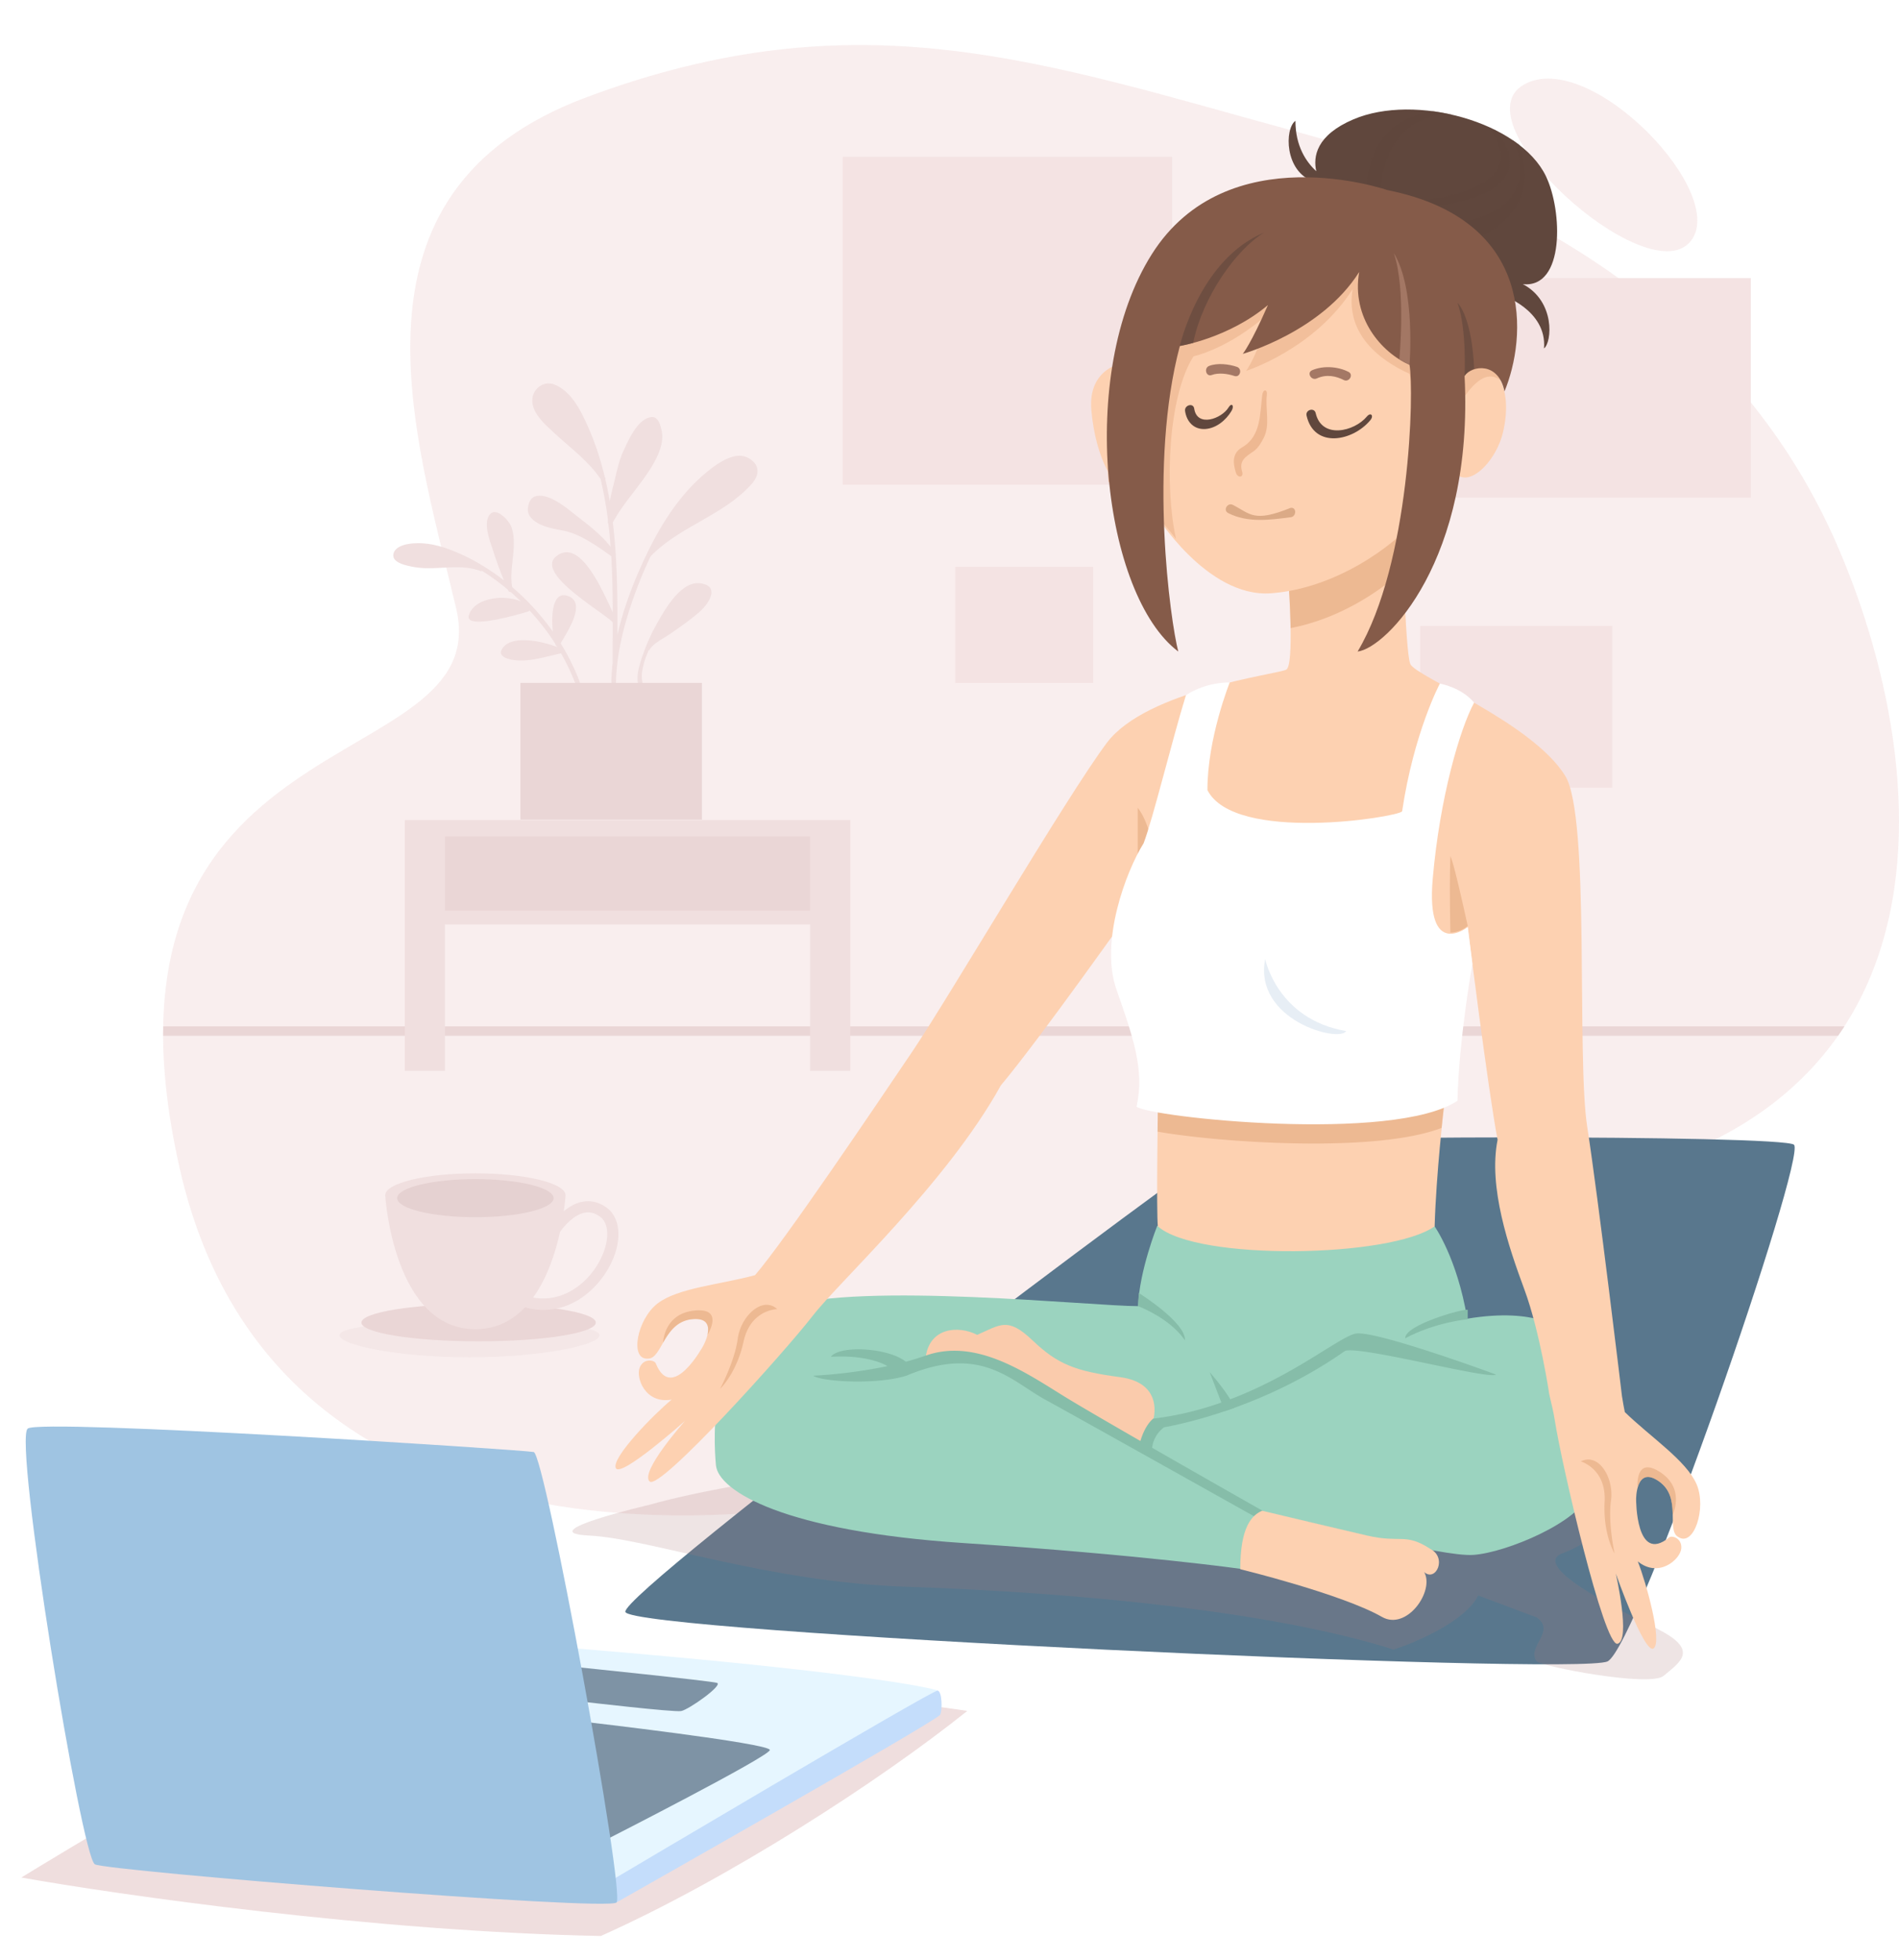 <svg width="534" height="551" fill="none" xmlns="http://www.w3.org/2000/svg"><g opacity=".45"><g filter="url(#filter0_f_33_452)" fill="#F1D9D9"><path d="M241.71 421.277S79.854 457.959 50.542 328.561c-29.311-129.386 89.209-108.668 77.735-157.474-11.475-48.806-34.555-117.118 36.531-143.696 76.889-28.74 128.161-9.897 200.431 9.831 72.257 19.728 125.988 57.4 151.526 116.416 29.09 67.206 40.981 188.752-129.787 182.814.026.013-29.207 77.871-145.268 84.825zM475.146 68.123c11.787-13.087-28.062-54.887-46.627-44.326-18.552 10.573 34.138 58.195 46.627 44.326z"/></g><path opacity=".25" d="M168.555 375.434c0 2.729-16.358 6.194-36.534 6.194-20.175 0-36.533-3.465-36.533-6.194 0-2.712 16.358-3.666 36.533-3.666 20.176 0 36.534.937 36.534 3.666z" fill="#C69999"/><path d="M167.541 371.872c0 2.904-14.754 5.261-32.954 5.261-18.201 0-32.954-2.357-32.954-5.261s14.753-5.261 32.954-5.261c18.2.013 32.954 2.357 32.954 5.261z" fill="#D1A3A3"/><path d="M170.429 339.434c-2.16-1.51-4.449-2.018-6.83-1.51-1.939.403-3.656 1.458-5.074 2.656.403-2.748.507-4.506.507-4.506 0-3.411-11.357-6.172-25.356-6.172-14.012 0-25.356 2.761-25.356 6.172 0 0 2.263 37.66 25.356 37.66 5.919 0 10.46-2.474 13.947-6.147 1.756.482 3.473.743 5.125.743 8.054 0 14.728-5.3 18.41-11.85 3.929-7.006 3.629-13.999-.729-17.046zm-2.004 15.47c-3.59 6.394-10.446 11.381-18.526 9.936 4.02-5.534 6.31-12.697 7.585-18.478 1.223-1.732 3.851-4.74 6.778-5.365 1.509-.326 2.941.013 4.372 1.015 3.304 2.331 2.406 8.243-.209 12.892z" fill="#DDB8B8"/><path d="M155.663 336.882c0 2.956-9.849 5.352-21.987 5.352-12.138 0-21.987-2.396-21.987-5.352 0-2.956 9.849-5.352 21.987-5.352 12.151 0 21.987 2.396 21.987 5.352z" fill="#C69999"/><path d="M516.856 291.24a94.894 94.894 0 001.795-2.656H45.911c-.013.885-.04 1.758-.04 2.656h470.985z" fill="#D1A3A3"/><path d="M113.836 230.571v70.514h11.28V259.91h102.687v41.175h11.292v-70.514H113.836z" fill="#DDB8B8"/><path d="M227.802 235.168H125.115v20.861h102.687v-20.861z" fill="#D1A3A3"/><path d="M157.653 180.893c1.899-3.334 7.494-11.577 1.886-13.374-4.15-1.328-4.592 5.391-4.072 10.079a68.672 68.672 0 00-11.436-12.514c-.988-5.521 1.575-11.212-.156-16.746-.533-1.719-4.397-6.224-6.283-3.477-1.783 2.592.351 7.657 1.157 10.222.859 2.748 1.874 5.444 2.967 8.113-4.775-3.711-9.979-6.732-15.417-8.738-3.734-1.38-7.702-2.161-11.67-1.471-1.639.286-3.903 1.146-4.033 3.073-.156 2.292 4.059 3.021 5.477 3.308 6.323 1.25 12.802-1.107 18.995 1.159.195.065.351.052.481-.027a62.46 62.46 0 017.247 5.287c.026.052.039.092.065.144v.013c.026.052.039.104.065.143l.013.013a.467.467 0 00.091.13.514.514 0 00.52.182 63.064 63.064 0 012.914 2.709c-4.631-2.071-13.14-1.081-14.61 3.894-1.301 4.362 15.118-.626 16.692-1.081a.592.592 0 00.364-.287c2.654 2.891 5.087 6.003 7.195 9.298.052.169.104.325.156.443a.476.476 0 00.286.286l.156.274c-3.916-1.563-13.075-3.738-15.573.599-1.262 2.174 2.173 2.903 3.604 3.073 4.267.521 8.886-1.055 13.023-1.928 2.654 4.649 4.696 9.572 5.919 14.585.196.82 1.458.469 1.249-.352-1.431-5.886-3.942-11.654-7.272-17.032z" fill="#DDB8B8"/><path d="M210.343 128.727c-3.643-1.953-8.535 1.537-11.202 3.685-7.662 6.16-12.997 14.533-17.251 23.309 0 .013-.013.026-.013.039-.559 1.172-1.119 2.344-1.639 3.516-2.732 6.095-5.113 12.606-6.622 19.273.039-10.483-.026-21.2-1.288-31.656 3.383-6.277 8.73-11.29 12.034-17.671 1.21-2.344 2.251-5.235 1.73-7.917-.26-1.329-.858-4.154-2.784-4.037-3.916.234-6.661 6.628-8.027 9.61-1.314 2.852-1.925 6.146-2.693 9.18-.403 1.589-.806 3.23-1.119 4.884a98.626 98.626 0 00-1.249-6.16.54.54 0 00-.065-.534c-.026-.039-.065-.078-.091-.13-1.47-6.107-3.525-12.058-6.427-17.736-1.704-3.32-4.124-6.81-7.701-8.243-3.006-1.198-5.985 1.081-6.232 4.05-.312 3.842 3.564 7.136 6.036 9.441 4.515 4.206 9.641 7.878 13.14 13.048a110.19 110.19 0 012.056 11.29c0 .299-.013.599 0 .912 0 .065.026.117.039.182v.026a.689.689 0 00.104.195c.26 2.149.468 4.323.624 6.485-2.51-3.307-6.179-6.081-9.315-8.529-2.68-2.097-7.753-6.563-11.578-5.756-1.575.339-2.108 1.771-2.342 3.243-.325 2.031 1.197 3.476 2.797 4.388 2.199 1.25 4.905 1.615 7.338 2.122 4.709.99 9.406 4.376 13.283 7.149.312 5.261.416 10.535.429 15.796-3.044-6.433-9.276-21.134-15.937-15.73-5.998 4.87 13.634 15.86 15.937 18.556 0 3.802-.039 7.579-.039 11.329-.273 2.474-.416 4.948-.377 7.422.013.834 1.314.847 1.301 0a54.65 54.65 0 01.377-7.149c0-.013.013-.026.013-.039v-.052c.846-7.266 2.992-14.402 5.555-21.2a114.603 114.603 0 013.799-8.88s.013 0 .013-.013c8.157-8.491 20.764-11.577 28.518-20.484 2.342-2.708 2.029-5.521-1.132-7.214z" fill="#DDB8B8"/><path d="M196.93 164.003c-5.517-.742-10.135 7.67-12.295 11.499a51.353 51.353 0 00-3.057 6.459c0 .013-.013.013-.013.026-.039.052-.039.117-.065.169a52.801 52.801 0 00-1.21 3.399c-.69 2.213-1.496 5.078-.677 7.37.274.781 1.536.443 1.249-.352-.975-2.76.105-6.406 1.523-9.688a.605.605 0 00.299-.247c1.106-1.849 3.994-3.191 5.711-4.376 2.81-1.94 5.62-3.893 8.209-6.133 2.55-2.201 6.128-7.331.326-8.126z" fill="#DDB8B8"/><path d="M197.385 192.013h-51.038v38.441h51.038v-38.441z" fill="#D1A3A3"/><path d="M453.355 175.996h-53.978v45.46h53.978v-45.46zm38.965-97.794h-92.306v61.737h92.306V78.202zm-162.702-34.13h-92.631v92.208h92.631V44.072zm-22.234 115.296h-38.756v32.645h38.756v-32.645z" fill="#E6C1C1"/></g><path d="M504.481 321.875c-2.563-2.839-153.439-2.708-159.801 0-6.362 2.709-169.805 125.609-168.829 131.326.976 5.716 267.692 18.022 276.187 13.933 8.496-4.102 55.93-141.404 52.443-145.259z" fill="#59778D"/><g style="mix-blend-mode:multiply" opacity=".2" filter="url(#filter1_f_33_452)"><path d="M182.512 423.126c25.286-7.231 87.298-15.613 123.148-13.558 32.155-5.205 108.862-1.315 133.82 3.287 31.198 5.752 9.031 20.543 0 23.83-9.031 3.287 13.136 14.791 25.861 20.954 12.725 6.164 7.389 9.451 2.463 13.559-3.941 3.287-34.755-2.739-35.713-4.108-2.955-3.945 5.61-8.492 0-12.327l-16.419-6.163c-3.613 7.232-17.378 13.148-23.809 15.203-33.66-10.683-88.256-16.024-137.104-17.668-39.079-1.315-72.247-13.559-89.077-14.38-16.831-.822 16.83-8.629 16.83-8.629z" fill="#A97A7A"/></g><path d="M325.422 344.65s-5.056 12.636-5.395 22.598c-12.945 0-77.804-6.88-99.465.203-21.662 7.084-19.905 37.191-19.242 44.496.664 7.305 19.242 18.595 69.681 21.916 50.427 3.321 78.307 7.305 78.307 7.305s.039-11.29 5.998-15.938c14.584 2.656 49.789 12.618 59.065 11.954 9.263-.664 29.844-9.298 32.498-17.267 2.654-7.97-7.962-45.824-7.962-45.824s-6.192-6.642-26.319-3.321c-2.875-17.267-9.289-26.122-9.289-26.122s-44.676 12.397-77.877 0z" fill="#9BD3BF"/><path d="M325.582 312.773s-.43 27.606 0 32.034c11.045 9.779 65.453 8.855 77.838 0 .442-15.054 2.602-33.336 2.602-33.336s-52.105 4.258-80.44 1.302z" fill="#FDD1B1"/><path d="M477.069 417.286c-2.901-6.654-12.932-13.217-20.166-20.249-.26-1.211-.52-2.721-.806-4.492 0 0-6.661-55.721-9.758-75.644-3.096-19.924.898-87.26-6.192-98.745-9.289-15.053-42.009-27.893-43.558-31.435-1.561-3.542-2.328-41.748-2.328-41.748l-31.888 19.389s1.64 22.58-.663 23.909c-2.303 1.328-39.238 5.651-50.466 20.587-11.227 14.949-44.519 71.725-54.693 86.791-10.174 15.053-35.829 53.142-44.234 62.883-9.731 2.656-21.674 3.542-27.425 7.969-5.75 4.428-7.962 15.939-2.654 15.496 3.981 0 4.32-10.183 12.282-11.068 7.962-.886 3.2 7.526 3.2 7.526s-8.73 16.056-13.27 4.988c-.221-.99-3.318-1.771-4.541 1.002-1.209 2.774 1.445 10.405 8.964 9.077-4.865 3.984-17.03 16.381-15.703 19.259 1.327 2.878 19.463-13.282 19.463-13.282s-12.828 14.389-9.952 17.045c2.875 2.657 38.262-36.748 45.781-46.488 7.52-9.74 37.716-37.308 52.977-64.875 10.616-12.618 36.61-49.366 36.61-49.366l51.246-12.397 34.138 23.908 9.289-6.641s5.75 46.046 8.404 59.784c-2.654 13.282 3.097 30.106 7.52 42.06 4.423 11.955 7.012 29.521 7.012 29.521.716 2.956 1.262 5.417 1.548 7.266 1.874 12.163 13.843 63.781 17.642 62.857 3.799-.938-.481-19.741-.481-19.741s8.079 22.918 10.629 21.043c2.55-1.875-2.121-18.621-4.45-24.455 5.946 4.805 11.956-.599 12.23-3.62.273-3.008-2.811-3.829-3.487-3.06-9.315 7.5-9.211-10.782-9.211-10.782s-.104-9.663 6.44-5.04c6.544 4.623 1.912 13.699 5.399 15.626 4.423 2.956 8.04-8.19 5.152-14.858z" fill="#FDD1B1"/><path opacity=".6" d="M394.261 144.986l-31.887 19.39s.442 6.146.546 12.214c13.244-2.5 24.992-10.066 31.757-16.447a1063.23 1063.23 0 01-.416-15.157zm-68.758 173.191c16.263 2.917 60.913 6.237 79.868-1.042.378-3.672.651-6.016.651-6.016s-52.105 4.245-80.441 1.302c0 .013-.026 2.357-.078 5.756zm-130.996 52.752c4.618-.508 4.956 2.096 4.423 4.388 0 0 4.97-7.709-3.656-6.824-8.625.886-8.807 8.999-8.807 8.999 1.639-2.839 3.707-6.082 8.04-6.563zm24.055-2.839s-7.468.039-9.458 9.076c-1.991 9.037-6.609 13.322-6.609 13.322s4.124-7.775 4.957-14.077c.832-6.316 6.96-12.15 11.11-8.321zm247.877 48.376c-3.863-2.578-5.36-.417-5.945 1.849 0 0-.872-9.128 6.375-4.375 7.246 4.766 3.317 12.136 3.499 12.136-.143-3.281-.299-7.188-3.929-9.61zm-21.908-5.56s7.181 2.031 6.687 11.277c-.495 9.245 2.81 14.61 2.81 14.61s-1.899-8.594-1.015-14.897c.898-6.302-3.46-13.582-8.482-10.99zM319.922 251.479v-24.338c3.436 4.219 4.32 12.176 4.32 12.176l-4.32 12.162zm92.8 8.868s-3.877-17.931-4.866-19.598c-.338 7.969 0 21.447 0 21.447s2.433.143 4.866-1.849z" fill="#E3A87D"/><path d="M316.28 101.936s-10.476 1.219-9.389 13.448c1.251 14.067 6.979 22.598 9.389 21.32 3.336 1.278 8.404 7.527 8.404 7.527s14.597 23.908 32.733 22.58c18.136-1.329 34.502-13.283 40.695-20.809 7.077-7.084 9.739-13.431 12.224-12.129 4.104 2.152 10.576-4.93 12.314-12.326 2.995-12.737-1.927-23.388-13.922-15.835-5.75-1.771-24.771-34.534-24.771-34.534s-52.196 6.198-52.196 7.526c0 1.316-15.481 23.232-15.481 23.232z" fill="#FDD1B1"/><path opacity=".7" d="M408.741 105.699c-2.921-14.556-9.966-27.047-24.771-34.534-18.381-9.296-42.187 0-52.196 7.526-10.008 7.527-15.481 23.244-15.481 23.244s-1.34.365-3.136 1.29c-1.912 10.534-2.315 21.655-1.47 32.281 1.952.937 3.734 1.185 4.606 1.185 2.654 0 8.404 7.527 8.404 7.527s4.351 5.109 6.003 7.323c-3.284-14.85-2.208-40.266 4.926-51.359 0 0 9.852-2.054 20.919-11.92-2.447 11.098-6.142 16.029-6.142 16.029s19.35-6.185 29.966-23.01c-2.211 12.84 8.025 20.264 15.987 23.806.819 4.414.702 24.937-3.071 45.785 1.965-1.719 3.604-3.399 4.84-4.883 7.077-7.084 7.695-4.309 7.695-4.309s1.454 1.985 2.921.411c2.095-9.649 2.415-18.079 3.236-30.816 4.105-5.752 7.389-6.573 10.263-4.108-1.232-3.287-6.513-5.857-13.499-1.468z" fill="#EEB892"/><path d="M428.217 79.89c11.865 1.263 11.162-20.68 6.505-30.342-7.403-15.352-36.831-23.322-54.082-16.016-10.565 4.48-11.423 10.56-10.499 14.61-2.772-2.54-5.868-6.967-5.868-14.168-3.096 2.214-3.083 14.298 5.087 17.046.82.26 1.509.43 2.095.534.325.573 50.777 31.357 50.777 31.357s12.828 4.206 11.943 15.053c2.251-1.693 3.227-13.243-5.958-18.075z" fill="#60473D"/><path opacity=".6" d="M414.933 67.18c1.314-.638 19.255-7.123 12.386-26.37l-1.887-1.366s10.734 20.43-18.031 23.309c-1.536 1.77 7.532 4.427 7.532 4.427z" fill="#60473D"/><path opacity=".6" d="M420.398 36.514s16.743 16.498-16.263 21.473c-2.927.99-4.02-1.72-4.02-1.72s32.941-2.968 17.928-20.847c1.678 1.992 2.355 1.094 2.355 1.094zm-11.969-4.232s-18.709-2.292-20.478 22.944c-2.654-.443-3.539-1.914-3.539-1.914s-1.379-19.181 18.552-22.033a54.901 54.901 0 015.465 1.003z" fill="#60473D"/><path d="M390.163 53.455s-45.066-15.6-66.299 18.061c-21.232 33.649-13.556 95.854 7.468 111.676-2.212-8.412-8.404-52.686.442-85.905 0 0 13.713-2.214 24.771-11.512-4.865 11.069-7.077 13.725-7.077 13.725s22.117-6.198 32.733-23.022c-2.212 12.84 6.193 22.58 14.155 26.122 1.327 7.084.221 55.785-14.598 80.592 7.963-.885 32.733-25.679 30.079-77.493 2.212-3.099 9.582-3.874 11.224 4.344 6.157-14.792 9.124-48.176-32.898-56.588z" fill="#855B49"/><path opacity=".6" d="M331.761 97.287s5.53-24.351 23.665-31.878c-7.805 4.78-17.238 17.97-19.905 31.018-2.341.586-3.76.86-3.76.86z" fill="#60473D"/><path opacity=".5" d="M396.357 102.6s1.769-21.474-4.425-31.435c3.514 10.183 1.549 29.885 1.549 29.885l2.876 1.55z" fill="#C29581"/><path opacity=".6" d="M411.838 105.699s.663-13.061-1.991-20.588c4.424 5.092 4.671 18.661 4.671 18.661s-1.574.156-2.68 1.927z" fill="#60473D"/><path d="M324.28 399.277s3.279-10.404-9.341-12.071c-12.607-1.667-17.589-3.659-24.55-10.3-6.973-6.642-8.963-4.519-15.598-1.589-5.308-2.722-13.375-2.058-14.48 6.237 3.968-1.028 14.115-.716 21.453 4.337 7.476 4.777 39.904 22.855 39.904 22.855s2.313-7.906 2.612-9.469z" fill="#FACBAC"/><path d="M381.303 374.957c-5.751.886-26.892 20.366-57.023 23.908-1.873 1.615-2.966 4.193-3.603 6.29-9.068-5.222-17.408-10.066-21.337-12.488-10.954-6.758-24.888-16.499-39.042-11.511a79.339 79.339 0 01-5.582 1.719c-4.904-3.972-18.656-4.714-21.075-1.381 10.954-.664 15.911 2.618 15.911 2.618s.039-.013.091-.026c-10.994 2.344-20.985 2.721-20.985 2.721 2.328 1.654 17.589 2.657 26.215 0 21.232-8.972 29.532 1.654 39.498 6.98 4.046 2.162 59.221 33.075 59.221 33.075l1.834-1.862s-16.132-9.141-31.445-17.931c.234-1.836 1.054-4.011 3.344-5.755 6.192-1.107 29.194-6.199 50.881-21.474 4.202-1.549 40.695 8.191 42.464 6.642.014-.013-33.617-12.41-39.367-11.525z" fill="#86BDA9"/><path d="M348.761 441.205s28.613 6.995 39.841 13.415c6.973 3.985 14.874-7.281 11.882-12.594 3.284 2.877 6.567-4.108 1.642-6.573-6.979-4.52-8.21-1.52-17.652-3.698-9.441-2.179-23.288-5.509-29.555-6.985-2.874 1.232-6.158 4.481-6.158 16.435z" fill="#FDD1B1"/><path d="M345.799 191.891s-6.297-.313-12.308 3.555c-3.929 12.748-9.25 34.677-11.904 41.644-4.982 7.969-12.346 27.671-7.662 41.071 4.683 13.399 8.001 22.697 5.672 32.997 3.656 2.995 72.335 10.301 90.25-1.667.338-16.941 4.189-38.544 4.189-38.544l-1.301-10.275s-11.839 9.298-9.849-13.62c1.991-22.919 7.676-42.178 11.631-49.484-3.565-4.323-9.627-5.365-9.627-5.365s-7.299 13.673-10.616 35.928c-1.34 1.666-47.122 8.972-54.746-5.977-.026-14.611 6.271-30.263 6.271-30.263z" fill="#fff"/><path opacity=".45" d="M355.765 269.644s3.382 16.942 22.767 20.262c-1.874 3.321-26.085-2.995-22.767-20.262z" fill="#CBDBE9"/><path d="M320.027 367.248s8.859 3.269 13.166 9.585c.325-4.988-12.958-13.283-12.958-13.283l-.208 3.698zm92.695 3.681s-8.964.768-17.563 5.352c-.247-3.686 16.119-8.334 17.563-8.009v2.657zm-72.556 14.876s5.672 6.406 6.986 10.013l-2.771.964-4.215-10.977z" fill="#86BDA9"/><path d="M345.474 114.554c-1.887 3.138-8.847 5.742-9.667.312-.26-1.693-2.81-.963-2.563.703.456 3.035 2.485 5.261 5.699 5.053 3.096-.208 5.815-2.5 7.35-5.066.885-1.471.065-2.461-.819-1.002zm38.899 2.552c-3.538 4.258-12.71 6.433-14.402-.951-.377-1.666-2.94-.963-2.563.704 2.134 9.349 12.984 7.214 17.902 1.315 1.106-1.289.169-2.383-.937-1.068z" fill="#60473D"/><path d="M347.516 132.85c.495 1.64 2.277 1.458 1.782-.183-.975-3.216 1.015-4.258 3.227-5.794 1.314-.925 2.121-2.396 2.849-3.79 1.848-3.581.377-8.152.859-12.045.208-1.693-1.08-1.68-1.288 0-.664 5.313-.351 11.642-5.581 14.689-2.876 1.653-2.72 4.245-1.848 7.123z" fill="#EEB892"/><path opacity=".6" d="M362.946 142.785c-10.395 4.206-11.267 1.732-16.249-.82-1.523-.781-2.863 1.51-1.34 2.292 5.503 2.799 11.695 1.94 17.589 1.172 1.678-.196 1.691-2.865 0-2.644z" fill="#C48F6A"/><path d="M370.284 106.402c2.836-1.289 5.516-.599 7.571.443 1.523.768 2.863-1.524 1.34-2.292-2.992-1.524-7.155-1.797-10.251-.443-1.562.69-.209 2.995 1.34 2.292zm-29.546-.964c1.912-.716 4.475-.364 6.375.274 1.626.547 2.315-2.018.702-2.565-2.29-.782-5.464-1.146-7.78-.274-1.587.599-.897 3.164.703 2.565z" fill="#A47865"/><g opacity=".6" filter="url(#filter2_f_33_452)"><path d="M118.064 469.144c20.115 0 113.643 5.701 153.935 11.915-24.629 19.722-67.167 47.25-103.034 63.274C105.156 543.09 32.862 532.689 6 527.899c0 0 84.561-52.181 112.064-58.755z" fill="#E5C8C8"/></g><path d="M263.693 475.312s-12.632-4.479-103.572-11.98c-28.621 7.618 13.036 64.875 13.036 64.875s88.65-50.369 90.536-52.895z" fill="#E6F6FF"/><path d="M173.353 534.9s88.727-50.238 91.03-52.751c.625-1.264.559-6.511-.702-6.824-1.262-.312-92.644 53.911-92.644 53.911l2.316 5.664z" fill="#C4DDFB"/><path d="M171.05 516.943s45.118-22.997 45.43-24.885c.312-1.888-52.248-7.943-52.248-7.943l6.818 32.828zm-6.817-38.428s25.161 2.943 27.295 2.579c2.146-.378 11.982-7.358 10.069-7.93-1.899-.573-39.433-4.428-39.433-4.428l2.069 9.779z" fill="#7E93A5"/><path d="M7.802 401.66c-4.098 3.061 15.104 120.648 18.89 122.536 3.773 1.888 144.15 13.23 146.674 10.717 2.524-2.526-20.14-126.012-23.288-126.651-3.161-.638-138.503-9.427-142.276-6.602z" fill="#9FC4E2"/><defs><filter id="filter0_f_33_452" x="33.866" y=".667" width="512.134" height="437.412" filterUnits="userSpaceOnUse" color-interpolation-filters="sRGB"><feFlood flood-opacity="0" result="BackgroundImageFix"/><feBlend in="SourceGraphic" in2="BackgroundImageFix" result="shape"/><feGaussianBlur stdDeviation="6" result="effect1_foregroundBlur_33_452"/></filter><filter id="filter1_f_33_452" x="155.969" y="402.083" width="322.265" height="75.083" filterUnits="userSpaceOnUse" color-interpolation-filters="sRGB"><feFlood flood-opacity="0" result="BackgroundImageFix"/><feBlend in="SourceGraphic" in2="BackgroundImageFix" result="shape"/><feGaussianBlur stdDeviation="2.5" result="effect1_foregroundBlur_33_452"/></filter><filter id="filter2_f_33_452" x="0" y="463.144" width="277.999" height="87.189" filterUnits="userSpaceOnUse" color-interpolation-filters="sRGB"><feFlood flood-opacity="0" result="BackgroundImageFix"/><feBlend in="SourceGraphic" in2="BackgroundImageFix" result="shape"/><feGaussianBlur stdDeviation="3" result="effect1_foregroundBlur_33_452"/></filter></defs></svg>